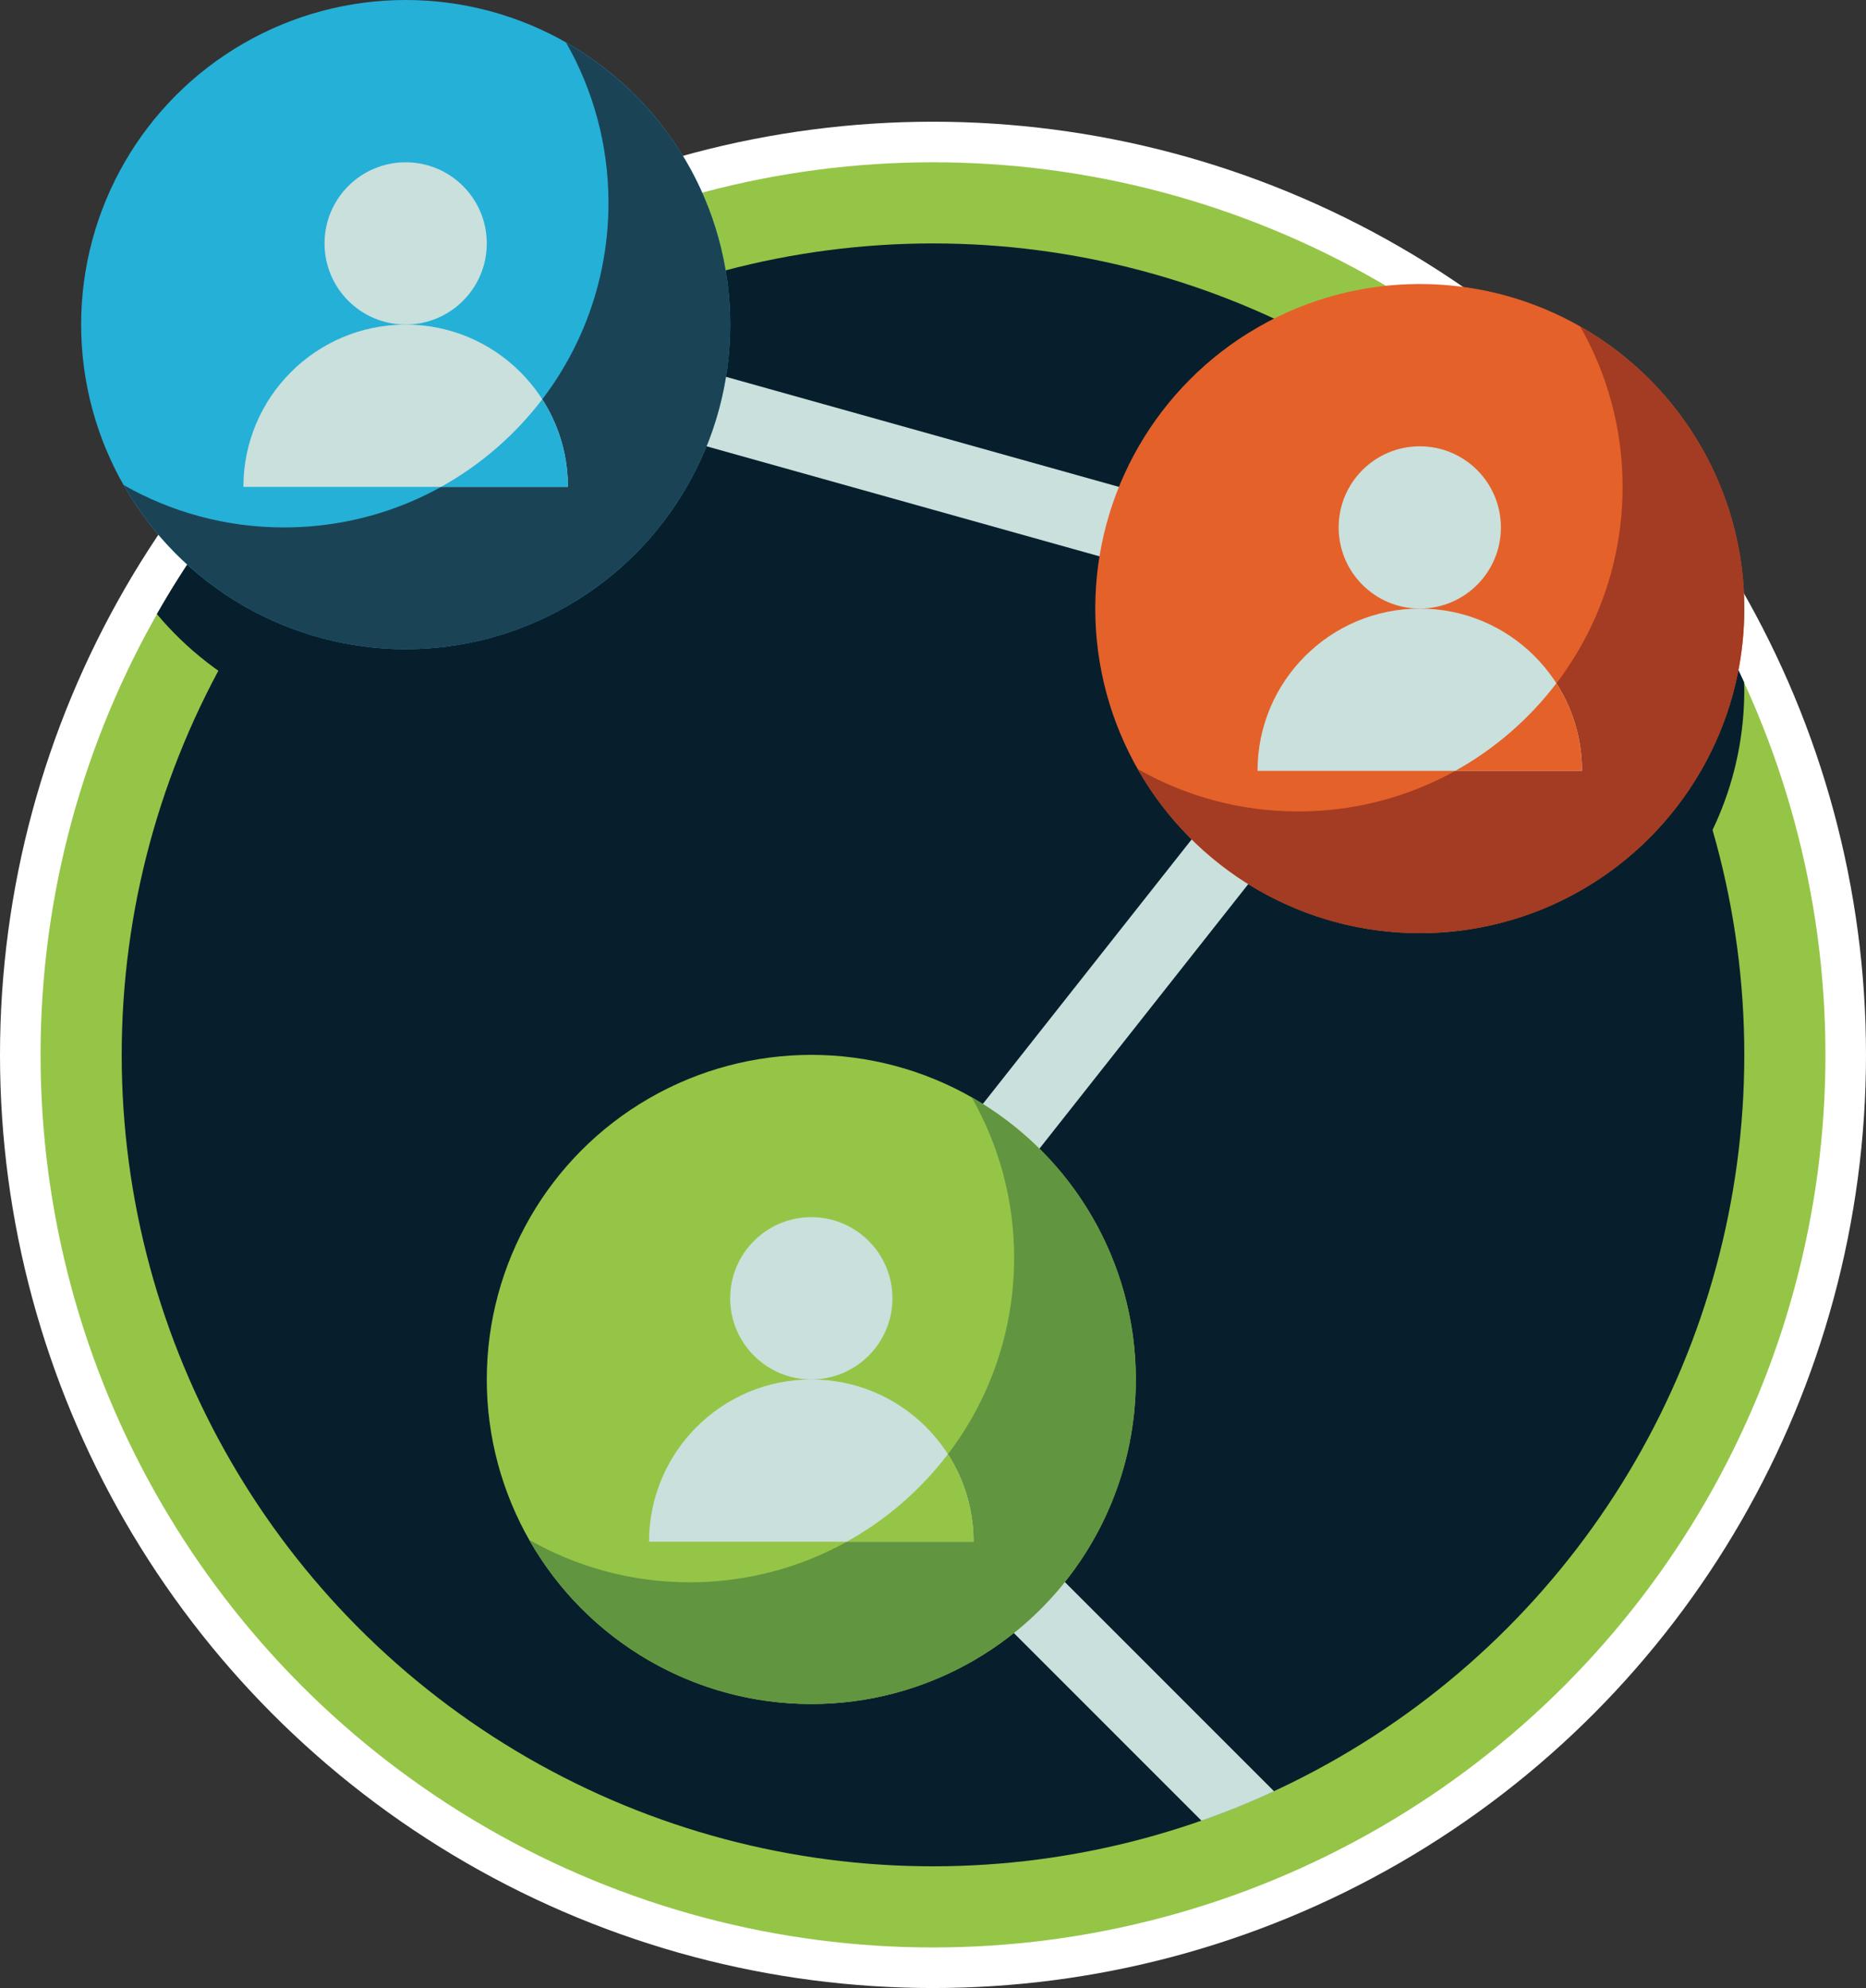 <svg xmlns="http://www.w3.org/2000/svg" width="185" height="197.065"><rect width="100%" height="100%" fill="#333333" stroke="none"/><circle fill="#fff" cx="92.5" cy="104.565" r="92.5"/><circle fill="#95C547" cx="92.5" cy="104.565" r="88.479"/><circle fill="#071F2C" cx="92.5" cy="104.565" r="80.435"/><path fill="#071F2C" d="M172.935 68.37l-.019-.744c-5.309-11.537-13.022-21.739-22.506-29.956-3.046-.957-6.287-1.474-9.649-1.474-17.77 0-32.174 14.405-32.174 32.174 0 17.77 14.404 32.174 32.174 32.174s32.174-14.405 32.174-32.174z"/><path fill="#071F2C" d="M15.552 60.869c5.902 7.042 14.759 11.522 24.666 11.522 17.769 0 32.174-14.405 32.174-32.174 0-7.524-2.591-14.44-6.919-19.92-21.281 6.82-39.053 21.474-49.921 40.572z"/><polygon fill="#C9E0DC" points="139.797,63.769 39.254,35.617 41.182,28.731 141.726,56.884 139.797,63.769"/><polygon fill="#C9E0DC" points="83.241,138.955 77.629,134.524 137.955,58.111 143.567,62.542 83.241,138.955"/><circle fill="#E5612A" cx="140.761" cy="60.326" r="32.174"/><path fill="#A43B23" d="M156.662 32.36c2.673 4.691 4.207 10.115 4.207 15.901 0 17.769-14.404 32.174-32.174 32.174-5.785 0-11.21-1.535-15.9-4.208 5.536 9.717 15.982 16.273 27.966 16.273 17.77 0 32.174-14.405 32.174-32.174 0-11.983-6.556-22.429-16.273-27.966z"/><path fill="#C9E0DC" d="M140.761 60.326c-8.885 0-16.087 7.202-16.087 16.087h32.174c0-8.885-7.202-16.087-16.087-16.087z"/><path fill="#E5612A" d="M144.272 76.413h12.575c0-3.198-.937-6.175-2.545-8.679-2.698 3.542-6.113 6.507-10.03 8.679z"/><circle fill="#C9E0DC" cx="140.761" cy="52.283" r="8.043"/><path fill="#C9E0DC" d="M126.313 177.562l-43.351-43.351-5.056 5.055 41.216 41.216c2.455-.859 4.854-1.835 7.191-2.92z"/><circle fill="#95C547" cx="80.435" cy="136.739" r="32.174"/><path fill="#619540" d="M96.336 108.773c2.673 4.691 4.208 10.115 4.208 15.9 0 17.77-14.405 32.174-32.175 32.174-5.785 0-11.209-1.535-15.9-4.208 5.537 9.717 15.982 16.273 27.966 16.273 17.77 0 32.174-14.405 32.174-32.174-.001-11.983-6.556-22.428-16.273-27.965z"/><path fill="#C9E0DC" d="M80.435 136.739c-8.885 0-16.087 7.202-16.087 16.087h32.174c-.001-8.885-7.203-16.087-16.087-16.087z"/><path fill="#95C547" d="M83.946 152.826h12.575c0-3.198-.937-6.175-2.545-8.679-2.698 3.542-6.112 6.507-10.03 8.679z"/><circle fill="#C9E0DC" cx="80.435" cy="128.696" r="8.043"/><circle fill="#25B0D7" cx="40.218" cy="32.174" r="32.174"/><path fill="#1B4356" d="M56.118 4.208c2.673 4.691 4.208 10.115 4.208 15.901 0 17.769-14.404 32.174-32.174 32.174-5.786 0-11.21-1.535-15.901-4.208 5.537 9.717 15.982 16.273 27.967 16.273 17.769 0 32.174-14.405 32.174-32.174 0-11.984-6.557-22.429-16.274-27.966z"/><path fill="#C9E0DC" d="M40.218 32.174c-8.885 0-16.087 7.203-16.087 16.087h32.174c0-8.885-7.202-16.087-16.087-16.087z"/><path fill="#25B0D7" d="M43.729 48.261h12.576c0-3.198-.937-6.175-2.545-8.679-2.698 3.543-6.114 6.507-10.031 8.679z"/><circle fill="#C9E0DC" cx="40.218" cy="24.13" r="8.043"/></svg>
